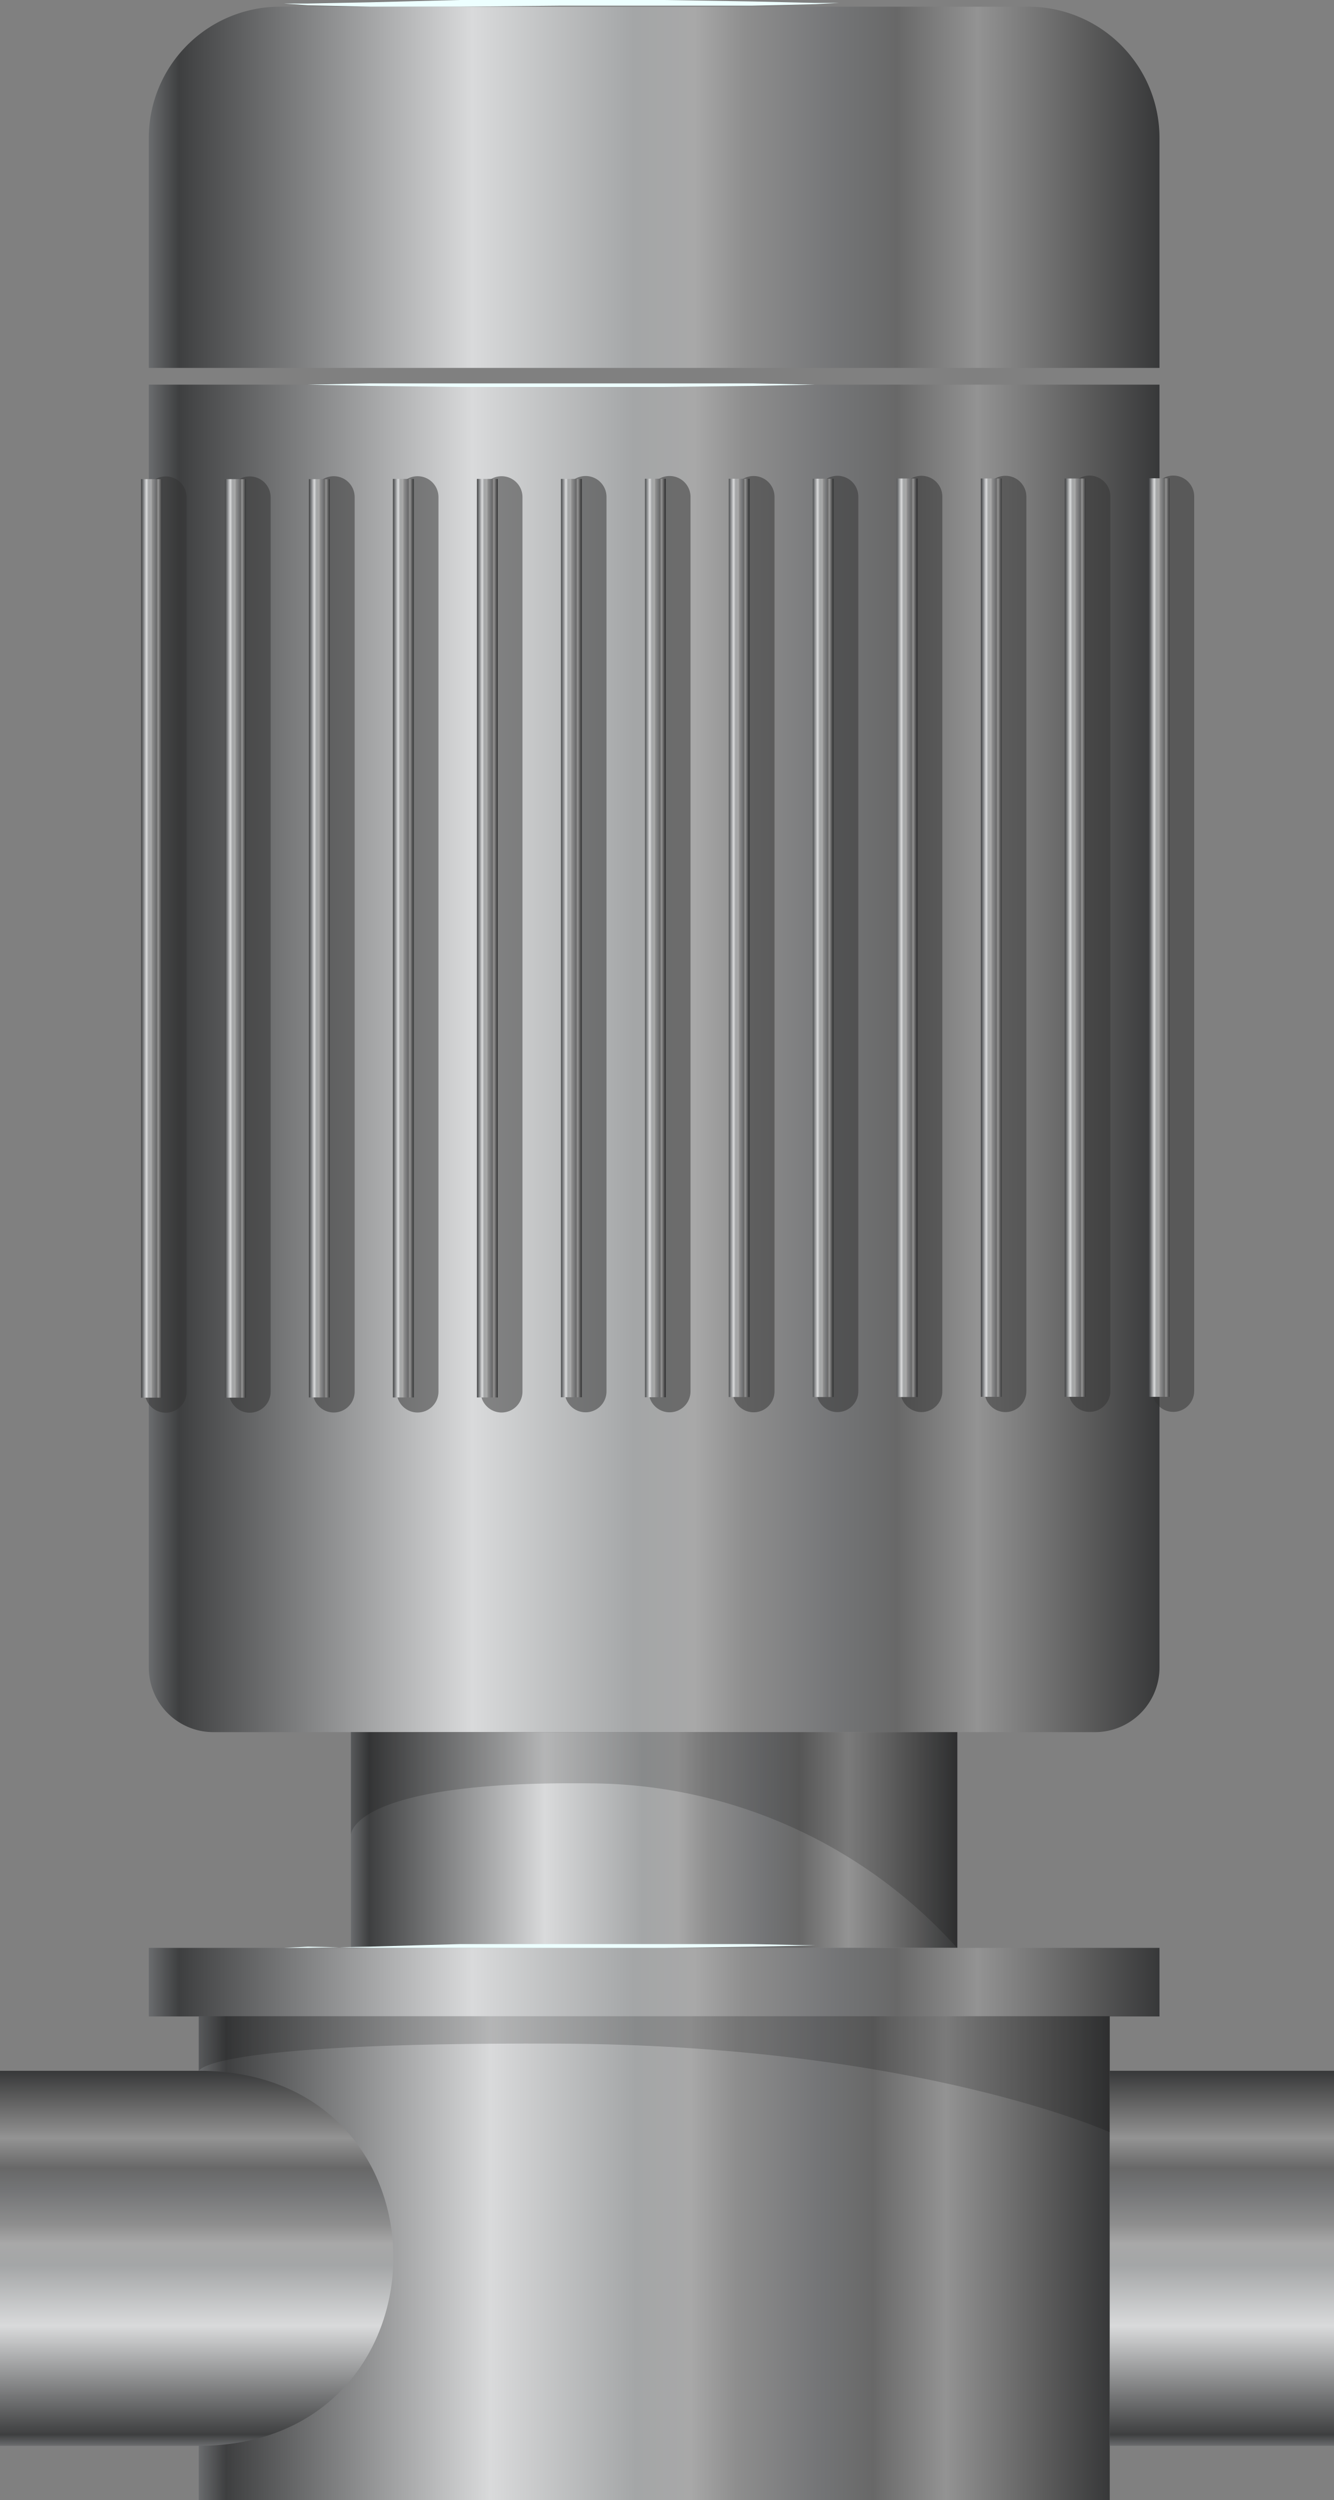 <svg xmlns="http://www.w3.org/2000/svg" xmlns:xlink="http://www.w3.org/1999/xlink" viewBox="0 0 63.83 119.6"><rect x="0" y="0" width="63.83" height="119.6" fill="#808080" stroke="none"/><defs><style>.cls-1{fill:url(#linear-gradient);}.cls-2{fill:url(#linear-gradient-2);}.cls-3{fill:url(#linear-gradient-3);}.cls-4{fill:url(#linear-gradient-4);}.cls-5{fill:#edffff;}.cls-10,.cls-11,.cls-12,.cls-13,.cls-14,.cls-15,.cls-16,.cls-17,.cls-18,.cls-19,.cls-6,.cls-7,.cls-8,.cls-9{fill:none;stroke-miterlimit:10;}.cls-6{stroke:#333;stroke-linecap:round;stroke-width:2px;opacity:0.51;}.cls-7{stroke:url(#linear-gradient-5);}.cls-8{stroke:url(#linear-gradient-6);}.cls-9{stroke:url(#linear-gradient-7);}.cls-10{stroke:url(#linear-gradient-8);}.cls-11{stroke:url(#linear-gradient-9);}.cls-12{stroke:url(#linear-gradient-10);}.cls-13{stroke:url(#linear-gradient-11);}.cls-14{stroke:url(#linear-gradient-12);}.cls-15{stroke:url(#linear-gradient-13);}.cls-16{stroke:url(#linear-gradient-14);}.cls-17{stroke:url(#linear-gradient-15);}.cls-18{stroke:url(#linear-gradient-16);}.cls-19{stroke:url(#linear-gradient-17);}.cls-20{fill:url(#linear-gradient-18);}.cls-21{fill:url(#linear-gradient-19);}.cls-22{fill:url(#linear-gradient-20);}.cls-23{opacity:0.17;}</style><linearGradient id="linear-gradient" x1="7.12" y1="8.94" x2="55.48" y2="8.94" gradientUnits="userSpaceOnUse"><stop offset="0" stop-color="#6a6c6e"/><stop offset="0.03" stop-color="#3e3f40"/><stop offset="0.32" stop-color="#d9dadb"/><stop offset="0.33" stop-color="#d6d7d8"/><stop offset="0.48" stop-color="#a4a6a7"/><stop offset="0.54" stop-color="#a8a8a8"/><stop offset="0.59" stop-color="#8e8e8e"/><stop offset="0.68" stop-color="#747577"/><stop offset="0.7" stop-color="#707172"/><stop offset="0.74" stop-color="#686868"/><stop offset="0.82" stop-color="#939393"/><stop offset="0.93" stop-color="#5b5b5b"/><stop offset="1" stop-color="#373839"/></linearGradient><linearGradient id="linear-gradient-2" x1="7.12" y1="50.63" x2="55.48" y2="50.63" xlink:href="#linear-gradient"/><linearGradient id="linear-gradient-3" x1="16.79" y1="88.02" x2="45.81" y2="88.02" xlink:href="#linear-gradient"/><linearGradient id="linear-gradient-4" x1="7.12" y1="94.81" x2="55.48" y2="94.81" xlink:href="#linear-gradient"/><linearGradient id="linear-gradient-5" x1="5.34" y1="44.09" x2="6.34" y2="44.09" gradientTransform="translate(1.41 0.81)" gradientUnits="userSpaceOnUse"><stop offset="0" stop-color="#3e3f40"/><stop offset="0.08" stop-color="#6a6c6e"/><stop offset="0.26" stop-color="#d9dadb"/><stop offset="0.27" stop-color="#d6d7d8"/><stop offset="0.36" stop-color="#a4a6a7"/><stop offset="0.49" stop-color="#a8a8a8"/><stop offset="0.54" stop-color="#8e8e8e"/><stop offset="0.68" stop-color="#747577"/><stop offset="0.7" stop-color="#707172"/><stop offset="0.74" stop-color="#686868"/><stop offset="0.82" stop-color="#939393"/><stop offset="0.93" stop-color="#5b5b5b"/><stop offset="1" stop-color="#373839"/></linearGradient><linearGradient id="linear-gradient-6" x1="9.41" y1="44.1" x2="10.41" y2="44.1" gradientTransform="translate(1.35 0.78)" xlink:href="#linear-gradient-5"/><linearGradient id="linear-gradient-7" x1="13.48" y1="44.12" x2="14.48" y2="44.12" gradientTransform="translate(1.3 0.76)" xlink:href="#linear-gradient-5"/><linearGradient id="linear-gradient-8" x1="17.55" y1="44.14" x2="18.55" y2="44.14" gradientTransform="translate(1.24 0.73)" xlink:href="#linear-gradient-5"/><linearGradient id="linear-gradient-9" x1="21.62" y1="44.16" x2="22.62" y2="44.16" gradientTransform="translate(1.19 0.7)" xlink:href="#linear-gradient-5"/><linearGradient id="linear-gradient-10" x1="25.69" y1="44.17" x2="26.69" y2="44.17" gradientTransform="translate(1.13 0.68)" xlink:href="#linear-gradient-5"/><linearGradient id="linear-gradient-11" x1="29.75" y1="44.19" x2="30.75" y2="44.19" gradientTransform="translate(1.08 0.65)" xlink:href="#linear-gradient-5"/><linearGradient id="linear-gradient-12" x1="33.82" y1="44.21" x2="34.82" y2="44.21" gradientTransform="translate(1.02 0.63)" xlink:href="#linear-gradient-5"/><linearGradient id="linear-gradient-13" x1="37.89" y1="44.23" x2="38.89" y2="44.23" gradientTransform="translate(0.97 0.6)" xlink:href="#linear-gradient-5"/><linearGradient id="linear-gradient-14" x1="41.96" y1="44.24" x2="42.96" y2="44.24" gradientTransform="translate(0.91 0.58)" xlink:href="#linear-gradient-5"/><linearGradient id="linear-gradient-15" x1="46.03" y1="44.26" x2="47.03" y2="44.26" gradientTransform="translate(0.9 0.59)" xlink:href="#linear-gradient-5"/><linearGradient id="linear-gradient-16" x1="50.1" y1="44.28" x2="51.1" y2="44.28" gradientTransform="translate(0.85 0.57)" xlink:href="#linear-gradient-5"/><linearGradient id="linear-gradient-17" x1="54.17" y1="44.3" x2="55.17" y2="44.3" gradientTransform="translate(0.8 0.55)" xlink:href="#linear-gradient-5"/><linearGradient id="linear-gradient-18" x1="9.51" y1="108.03" x2="53.1" y2="108.03" xlink:href="#linear-gradient"/><linearGradient id="linear-gradient-19" x1="58.46" y1="117" x2="58.46" y2="99.06" xlink:href="#linear-gradient"/><linearGradient id="linear-gradient-20" x1="9.41" y1="117" x2="9.41" y2="99.06" xlink:href="#linear-gradient"/></defs><g id="Layer_2" data-name="Layer 2"><g id="Layer_1-2" data-name="Layer 1"><path class="cls-1" d="M13.4.32H49.2A6.28,6.28,0,0,1,55.48,6.6v11a0,0,0,0,1,0,0H7.12a0,0,0,0,1,0,0V6.6A6.28,6.28,0,0,1,13.4.32Z"/><path class="cls-2" d="M7.12,18.4H55.48a0,0,0,0,1,0,0V79.77a3.09,3.09,0,0,1-3.09,3.09H10.21a3.09,3.09,0,0,1-3.09-3.09V18.4A0,0,0,0,1,7.12,18.4Z"/><rect class="cls-3" x="16.79" y="82.86" width="29.02" height="10.32"/><rect class="cls-4" x="7.12" y="93.18" width="48.36" height="3.28"/><path class="cls-5" d="M13.58.17l1.14,0,3-.06L22,0l4.88,0,4.88,0L36,.07l3,.07,1.14,0L39,.2,36,.27l-4.26,0-4.88,0L22,.32l-4.26,0-3-.07Z"/><path class="cls-5" d="M13.58,93.18l1.14,0,3-.06L22,93l4.88,0,4.88,0,4.26,0,3,.06,1.14,0-1.14,0-3,.06-4.26.06-4.88,0-4.88,0-4.26,0-3-.06Z"/><path class="cls-5" d="M13.58,18.4l1.14,0,3-.06,4.26,0,4.88,0,4.88,0,4.26,0,3,.06,1.14,0-1.14,0-3,.06-4.26.05-4.88,0-4.88,0-4.26-.05-3-.06Z"/><line class="cls-6" x1="7.93" y1="23.79" x2="7.93" y2="66.58"/><line class="cls-7" x1="7.25" y1="22.92" x2="7.25" y2="66.86"/><line class="cls-6" x1="11.95" y1="23.79" x2="11.95" y2="66.58"/><line class="cls-8" x1="11.27" y1="22.92" x2="11.27" y2="66.86"/><line class="cls-6" x1="15.97" y1="23.78" x2="15.97" y2="66.57"/><line class="cls-9" x1="15.28" y1="22.92" x2="15.28" y2="66.85"/><line class="cls-6" x1="19.98" y1="23.78" x2="19.98" y2="66.57"/><line class="cls-10" x1="19.3" y1="22.91" x2="19.3" y2="66.85"/><line class="cls-6" x1="24" y1="23.78" x2="24" y2="66.57"/><line class="cls-11" x1="23.32" y1="22.91" x2="23.32" y2="66.85"/><line class="cls-6" x1="28.02" y1="23.77" x2="28.02" y2="66.56"/><line class="cls-12" x1="27.34" y1="22.91" x2="27.34" y2="66.84"/><line class="cls-6" x1="32.04" y1="23.77" x2="32.04" y2="66.56"/><line class="cls-13" x1="31.36" y1="22.9" x2="31.36" y2="66.84"/><line class="cls-6" x1="36.06" y1="23.77" x2="36.06" y2="66.56"/><line class="cls-14" x1="35.37" y1="22.9" x2="35.37" y2="66.83"/><line class="cls-6" x1="40.07" y1="23.76" x2="40.07" y2="66.55"/><line class="cls-15" x1="39.39" y1="22.9" x2="39.39" y2="66.83"/><line class="cls-6" x1="44.09" y1="23.76" x2="44.09" y2="66.55"/><line class="cls-16" x1="43.41" y1="22.89" x2="43.41" y2="66.83"/><line class="cls-6" x1="48.11" y1="23.76" x2="48.11" y2="66.55"/><line class="cls-17" x1="47.43" y1="22.89" x2="47.43" y2="66.82"/><line class="cls-6" x1="52.13" y1="23.75" x2="52.13" y2="66.54"/><line class="cls-18" x1="51.45" y1="22.89" x2="51.45" y2="66.82"/><line class="cls-6" x1="56.14" y1="23.75" x2="56.14" y2="66.54"/><line class="cls-19" x1="55.46" y1="22.88" x2="55.46" y2="66.82"/><rect class="cls-20" x="9.51" y="96.45" width="43.59" height="23.15"/><rect class="cls-21" x="53.1" y="99.06" width="10.73" height="17.94"/><path class="cls-22" d="M9.51,117H0V99.06H9.51C22,99.06,21.85,117,9.51,117Z"/><path class="cls-23" d="M16.79,87.77V82.86h29V93.18a23.72,23.72,0,0,0-17.58-7.87C16.76,85.18,16.79,87.77,16.79,87.77Z"/><path class="cls-23" d="M9.51,99.09V96.45H53.1V102s-9.18-4.17-26.41-4.24S9.51,99.09,9.51,99.09Z"/></g></g></svg>